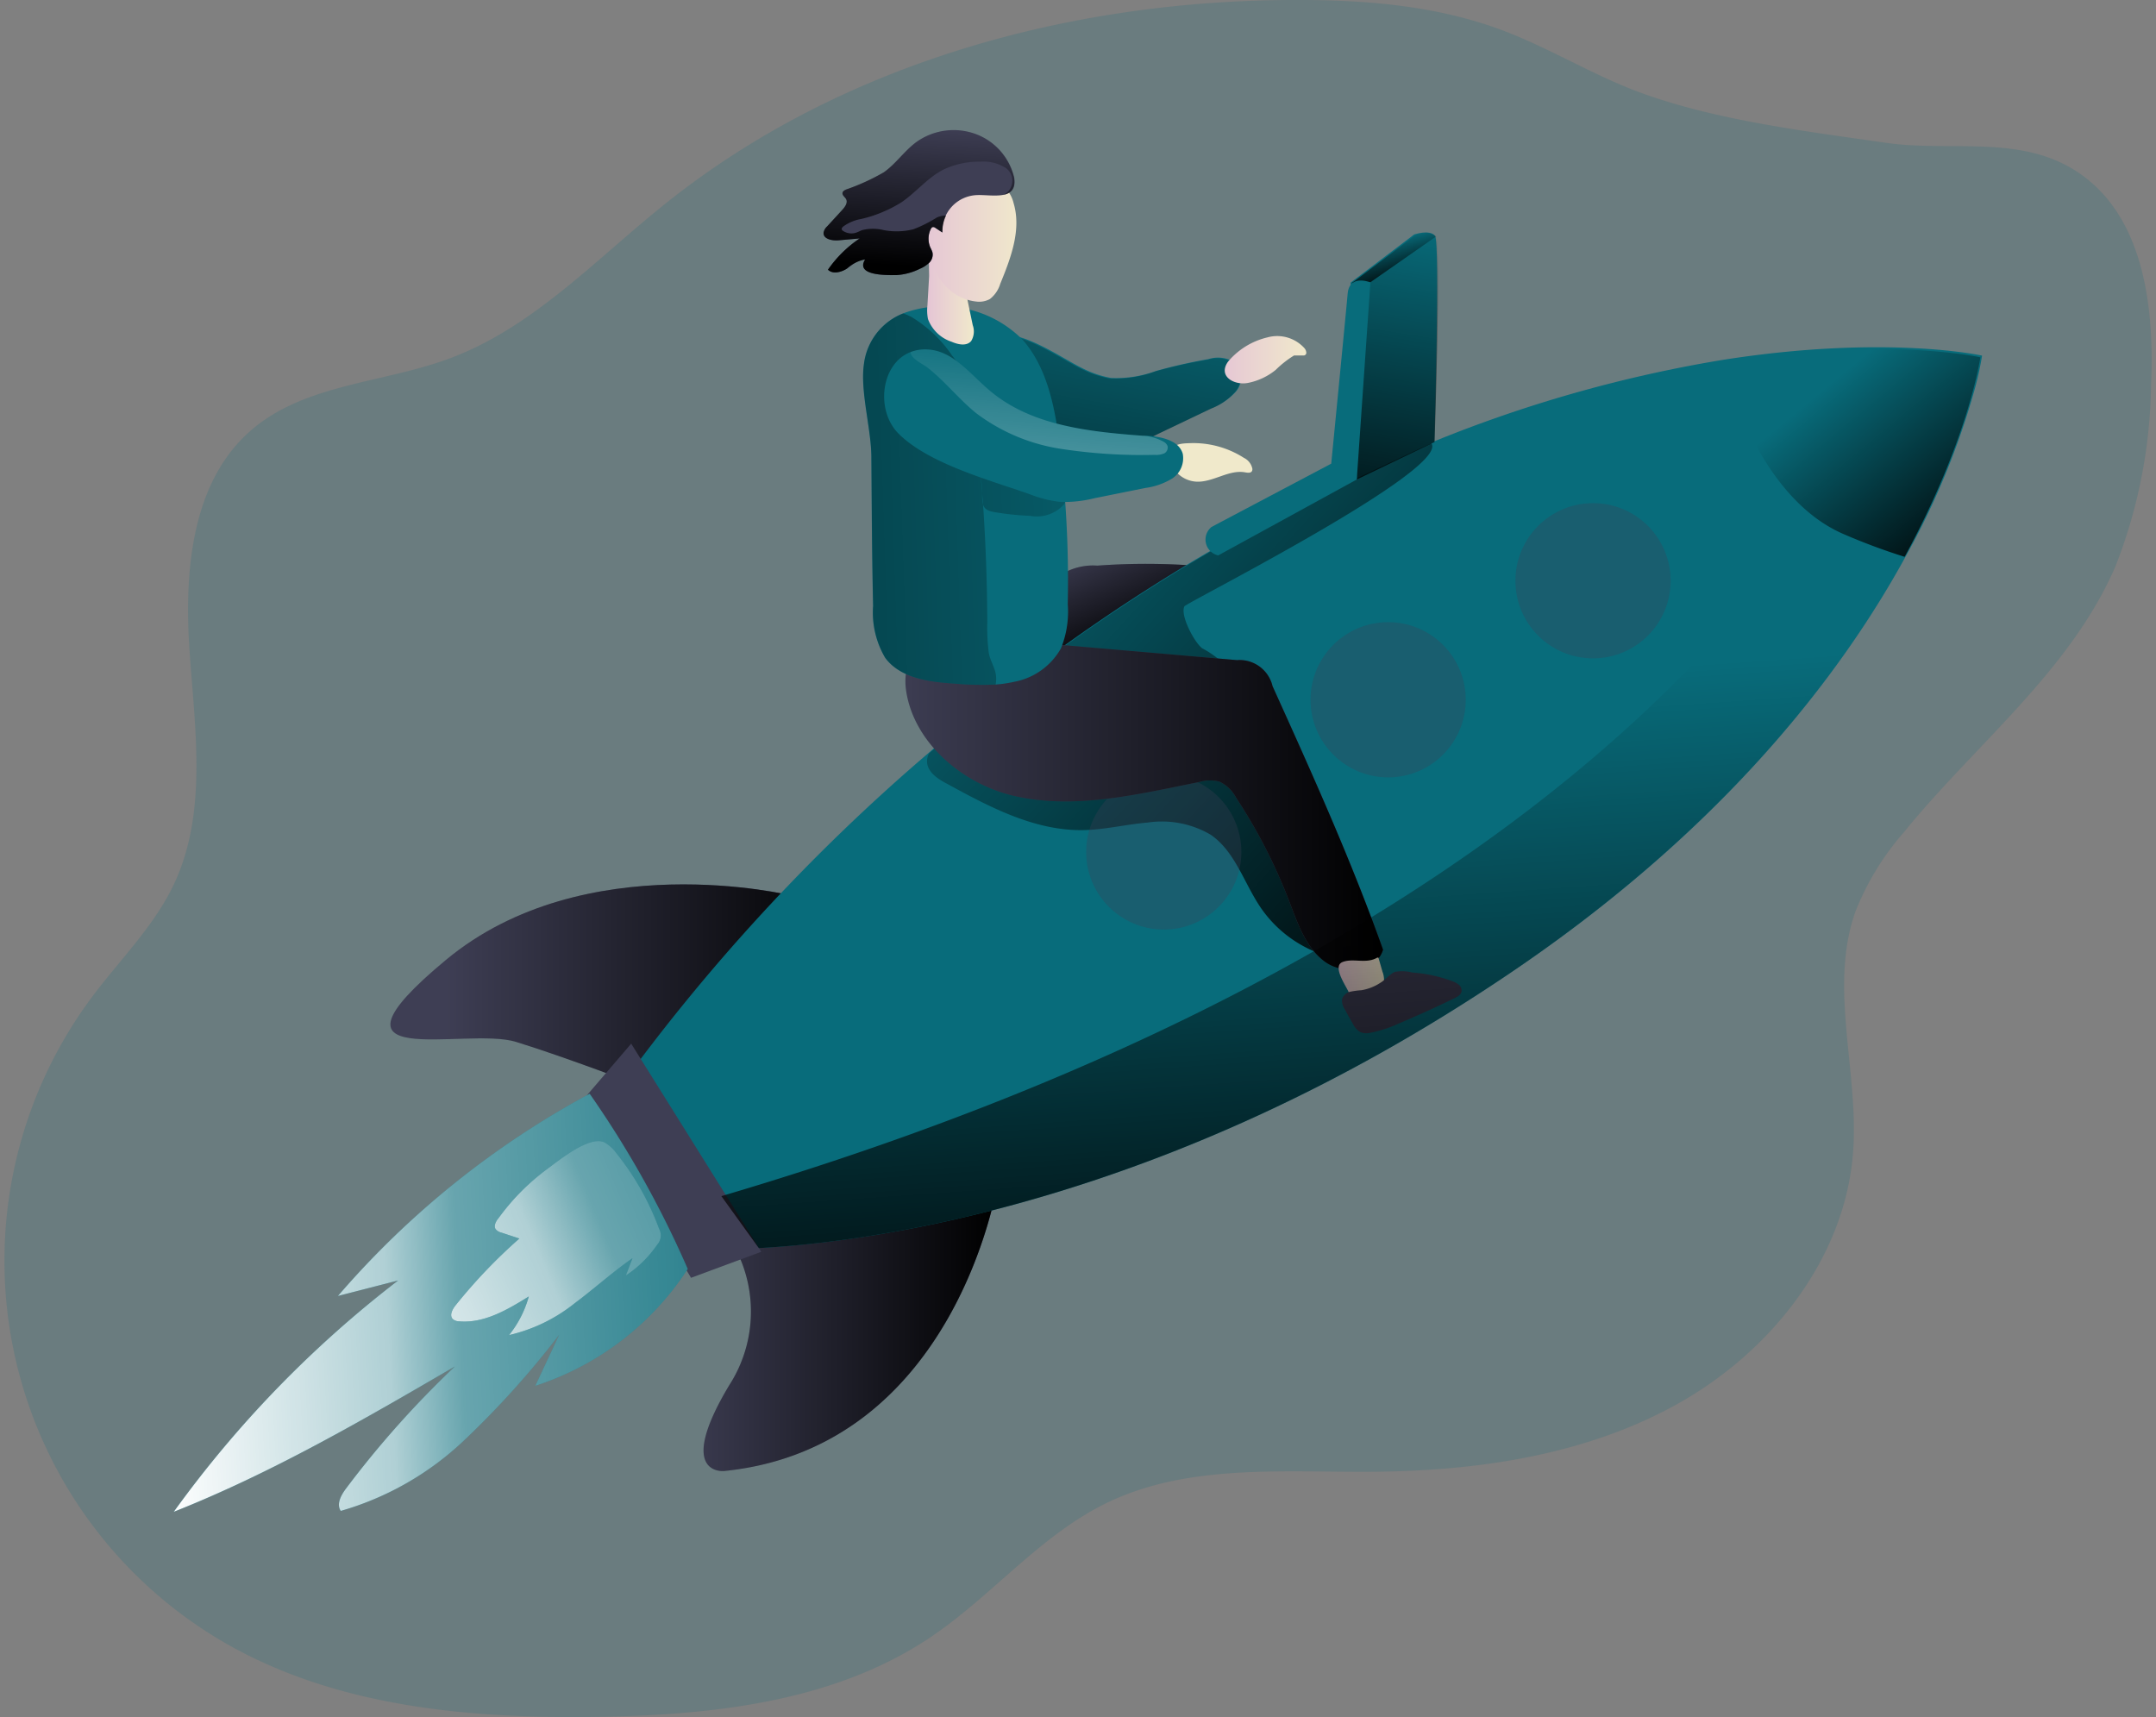 <svg xmlns="http://www.w3.org/2000/svg" xmlns:xlink="http://www.w3.org/1999/xlink" width="167" height="133" viewBox="0 0 167 133">
  <rect x="0" y="0" width="167" height="133" fill="#808080" stroke="none"/>
  <defs>
    <clipPath id="clip-path">
      <rect id="Retângulo_78" data-name="Retângulo 78" width="167" height="133" transform="translate(213 1792)" fill="#dedede"/>
    </clipPath>
    <linearGradient id="linear-gradient" y1="0.499" x2="1" y2="0.499" gradientUnits="objectBoundingBox">
      <stop offset="0" stop-opacity="0"/>
      <stop offset="0.99"/>
    </linearGradient>
    <linearGradient id="linear-gradient-2" x1="0" y1="0.5" x2="1" y2="0.5" xlink:href="#linear-gradient"/>
    <linearGradient id="linear-gradient-3" x1="0.784" y1="-0.503" x2="-0.429" y2="2.976" xlink:href="#linear-gradient"/>
    <linearGradient id="linear-gradient-4" x1="0.2" y1="-0.037" x2="0.684" y2="0.702" xlink:href="#linear-gradient"/>
    <linearGradient id="linear-gradient-5" x1="0.118" y1="-0.021" x2="1.184" y2="0.931" xlink:href="#linear-gradient"/>
    <linearGradient id="linear-gradient-6" x1="0.446" y1="0.185" x2="1.12" y2="0.88" xlink:href="#linear-gradient"/>
    <linearGradient id="linear-gradient-7" x1="0" y1="0.5" x2="1" y2="0.5" xlink:href="#linear-gradient"/>
    <linearGradient id="linear-gradient-8" x1="1.943" y1="0.409" x2="-3.702" y2="0.745" xlink:href="#linear-gradient"/>
    <linearGradient id="linear-gradient-9" x1="0.001" y1="0.5" x2="1" y2="0.5" gradientUnits="objectBoundingBox">
      <stop offset="0" stop-color="#e5c5d5"/>
      <stop offset="0.42" stop-color="#ead4d1"/>
      <stop offset="1" stop-color="#f0e9cb"/>
    </linearGradient>
    <linearGradient id="linear-gradient-10" x1="0.001" y1="0.5" x2="1" y2="0.5" xlink:href="#linear-gradient-9"/>
    <linearGradient id="linear-gradient-11" x1="0.54" y1="-0.023" x2="0.472" y2="0.945" xlink:href="#linear-gradient"/>
    <linearGradient id="linear-gradient-12" x1="0" y1="0.5" x2="1" y2="0.5" xlink:href="#linear-gradient-9"/>
    <linearGradient id="linear-gradient-13" x1="-100.963" y1="-64.97" x2="-99.98" y2="-64.97" xlink:href="#linear-gradient-9"/>
    <linearGradient id="linear-gradient-14" x1="0.515" y1="-0.043" x2="0.436" y2="1.422" xlink:href="#linear-gradient"/>
    <linearGradient id="linear-gradient-15" x1="0.375" y1="0.302" x2="0.724" y2="0.964" xlink:href="#linear-gradient"/>
    <linearGradient id="linear-gradient-16" x1="0" y1="0.499" x2="1.002" y2="0.499" xlink:href="#linear-gradient-9"/>
    <linearGradient id="linear-gradient-17" x1="1.364" y1="0.465" x2="-0.032" y2="0.524" gradientUnits="objectBoundingBox">
      <stop offset="0.02" stop-color="#fff" stop-opacity="0"/>
      <stop offset="0.58" stop-color="#fff" stop-opacity="0.388"/>
      <stop offset="0.68" stop-color="#fff" stop-opacity="0.678"/>
      <stop offset="1" stop-color="#fff"/>
    </linearGradient>
    <linearGradient id="linear-gradient-18" x1="2.451" y1="-0.279" x2="-0.565" y2="0.919" xlink:href="#linear-gradient-17"/>
    <linearGradient id="linear-gradient-19" x1="0.622" y1="-0.227" x2="0.096" y2="2.834" xlink:href="#linear-gradient-17"/>
    <linearGradient id="linear-gradient-20" x1="0.49" y1="0.371" x2="0.566" y2="1.146" xlink:href="#linear-gradient"/>
  </defs>
  <g id="Illustration" transform="translate(-213 -1792)" clip-path="url(#clip-path)">
    <g id="fast_working" transform="translate(213.361 1792)">
      <path id="Caminho_179" data-name="Caminho 179" d="M133.858,10.627c-3.737-1.358-7.144-3.5-10.862-4.892-5.047-1.883-10.5-2.332-15.9-2.325-17.42,0-35.191,4.856-48.8,15.722-5.424,4.32-10.3,9.639-16.79,12.046-5.138,1.912-11.177,1.959-15.334,5.533-4.649,3.983-5.225,10.931-4.808,17.05s1.412,12.582-1.2,18.129c-1.535,3.259-4.168,5.833-6.326,8.715A34.177,34.177,0,0,0,24.69,130.994c8.549,4.707,18.683,5.562,28.449,5.4,8.914-.148,18.238-1.195,25.635-6.173,4.765-3.212,8.509-7.919,13.683-10.417,6.239-3.005,13.516-2.346,20.443-2.39,8.2-.058,16.612-1.275,23.771-5.286s12.89-11.192,13.542-19.368c.5-6.275-1.912-12.818.192-18.745a21.01,21.01,0,0,1,3.719-6.1c5.554-6.847,12.908-12.517,16.417-20.628a39.778,39.778,0,0,0,2.759-14c.275-6.014-.536-12.944-5.471-16.4-4.475-3.132-9.986-1.684-15.03-2.408C146.6,13.582,139.763,12.763,133.858,10.627Z" transform="translate(-7.046 -3.411)" fill="#086c7b" opacity="0.18"/>
      <path id="Caminho_180" data-name="Caminho 180" d="M67.977,72.778S51.959,68.85,41.227,77.764s1.514,5.142,5.431,6.351,9.823,3.476,9.823,3.476S72.815,79.875,67.977,72.778Z" transform="translate(-7.046 -3.411)" fill="#3e3e54"/>
      <path id="Caminho_181" data-name="Caminho 181" d="M67.977,72.778S51.959,68.85,41.227,77.764s1.514,5.142,5.431,6.351,9.823,3.476,9.823,3.476S72.815,79.875,67.977,72.778Z" transform="translate(-7.046 -3.411)" fill="url(#linear-gradient)"/>
      <path id="Caminho_182" data-name="Caminho 182" d="M62.365,98.211s10.077-6.648,16.323-4.635l5.239,1.611s-3.223,20.356-21.16,22.17c0,0-3.827.4.406-6.651A10.523,10.523,0,0,0,62.365,98.211Z" transform="translate(-7.046 -3.411)" fill="#3e3e54"/>
      <path id="Caminho_183" data-name="Caminho 183" d="M62.365,98.211s10.077-6.648,16.323-4.635l5.239,1.611s-3.223,20.356-21.16,22.17c0,0-3.827.4.406-6.651A10.523,10.523,0,0,0,62.365,98.211Z" transform="translate(-7.046 -3.411)" fill="url(#linear-gradient-2)"/>
      <path id="Caminho_184" data-name="Caminho 184" d="M90.43,31.885a8.009,8.009,0,0,0,2.3.8,8.882,8.882,0,0,0,3.509-.543,41.124,41.124,0,0,1,4.059-.916,2.408,2.408,0,0,1,2.172.362,1.7,1.7,0,0,1-.04,2.14,4.949,4.949,0,0,1-1.9,1.311l-4.12,1.966a12.973,12.973,0,0,1-2.2.891c-3.139.847-6.4-.724-9.132-2.473-1.054-.681-2.194-1.579-2.238-2.831a4.139,4.139,0,0,1,.3-1.448A3.291,3.291,0,0,1,84,29.636C85.248,28.561,89.173,31.295,90.43,31.885Z" transform="translate(-7.046 -3.411)" fill="#086c7b"/>
      <path id="Caminho_185" data-name="Caminho 185" d="M90.343,31.928a8.009,8.009,0,0,0,2.3.8,8.882,8.882,0,0,0,3.509-.543,40.109,40.109,0,0,1,4.073-.912,2.388,2.388,0,0,1,2.172.362,1.7,1.7,0,0,1-.04,2.136,4.949,4.949,0,0,1-1.9,1.311l-4.12,1.966a12.973,12.973,0,0,1-2.2.891c-3.139.847-6.4-.724-9.132-2.473-1.054-.677-2.194-1.579-2.238-2.831a4.023,4.023,0,0,1,.3-1.448,3.3,3.3,0,0,1,.833-1.5C85.162,28.6,89.072,31.342,90.343,31.928Z" transform="translate(-7.046 -3.411)" fill="url(#linear-gradient-3)"/>
      <path id="Caminho_186" data-name="Caminho 186" d="M98.62,47.176a34.9,34.9,0,0,1-4.164,4.975A13.881,13.881,0,0,1,89.488,56a3.513,3.513,0,0,1-3.027-.065,2.964,2.964,0,0,1-1.184-2.987,6.014,6.014,0,0,1,1.6-2.958,16.091,16.091,0,0,1,2.049-2.1,4.646,4.646,0,0,1,2.755-.666,52.143,52.143,0,0,1,6.934-.04Z" transform="translate(-7.046 -3.411)" fill="#3e3e54"/>
      <path id="Caminho_187" data-name="Caminho 187" d="M98.62,47.176a34.9,34.9,0,0,1-4.164,4.975A13.881,13.881,0,0,1,89.488,56a3.513,3.513,0,0,1-3.027-.065,2.964,2.964,0,0,1-1.184-2.987,6.014,6.014,0,0,1,1.6-2.958,16.091,16.091,0,0,1,2.049-2.1,4.646,4.646,0,0,1,2.755-.666,52.143,52.143,0,0,1,6.934-.04Z" transform="translate(-7.046 -3.411)" fill="url(#linear-gradient-4)"/>
      <path id="Caminho_188" data-name="Caminho 188" d="M160.214,30.958a24.7,24.7,0,0,1-.572,2.6,59.317,59.317,0,0,1-5.294,12.858c-5.04,9.244-14.273,21.363-31.016,32.587C97.045,96.69,73.973,99.638,65.461,100.083c-2.252.127-3.487.08-3.487.08L54.265,88.214A149.975,149.975,0,0,1,78.64,61.71h0a142.783,142.783,0,0,1,23.43-16.569,133.243,133.243,0,0,1,15.483-7.452,104.181,104.181,0,0,1,22.688-6.42C152.845,29.307,160.214,30.958,160.214,30.958Z" transform="translate(-7.046 -3.411)" fill="#086c7b"/>
      <path id="Caminho_189" data-name="Caminho 189" d="M98.432,50.373c-.362.67.764,2.806,1.38,3.259a6.966,6.966,0,0,1,1.81,1.354.952.952,0,0,1,.192.793c-.116.406-.579.587-.981.724l-10.8,3.324a1.738,1.738,0,0,0-.8.409A1.191,1.191,0,0,0,89.5,61.9a2.9,2.9,0,0,0,1.81.449c3.494,0,7.332-1.448,10.258.449a8.784,8.784,0,0,1,2.133,2.172,30.053,30.053,0,0,1,4.671,9.077,4.884,4.884,0,0,1,.214,3.1,9.515,9.515,0,0,1-4.229-3.4c-1.311-1.912-1.984-4.367-3.892-5.677a7.472,7.472,0,0,0-4.884-.945c-1.687.141-3.349.565-5.04.587-3.766.047-7.242-1.81-10.558-3.621-.692-.362-1.477-.9-1.492-1.691a1.311,1.311,0,0,1,.152-.623h0A142.781,142.781,0,0,1,102.074,45.2a133.248,133.248,0,0,1,15.483-7.452C118.991,39.789,98.588,50.094,98.432,50.373Z" transform="translate(-7.046 -3.411)" fill="url(#linear-gradient-5)"/>
      <path id="Caminho_190" data-name="Caminho 190" d="M160.08,31.088s-.894,6.336-5.866,15.454a47.581,47.581,0,0,1-4.707-1.752c-6.307-2.7-8.907-11.532-9.385-13.364C152.711,29.441,160.08,31.088,160.08,31.088Z" transform="translate(-7.046 -3.411)" fill="url(#linear-gradient-6)"/>
      <circle id="Elipse_19" data-name="Elipse 19" cx="6.011" cy="6.011" r="6.011" transform="translate(117.021 38.974)" fill="#3e3e54" opacity="0.31"/>
      <circle id="Elipse_20" data-name="Elipse 20" cx="6.011" cy="6.011" r="6.011" transform="translate(101.151 48.193)" fill="#3e3e54" opacity="0.31"/>
      <circle id="Elipse_21" data-name="Elipse 21" cx="6.011" cy="6.011" r="6.011" transform="translate(83.771 59.982)" fill="#3e3e54" opacity="0.31"/>
      <path id="Caminho_191" data-name="Caminho 191" d="M48.53,80.842l10.077,16.12-5.442,2.017L44.9,85.075Z" fill="#3e3e54"/>
      <path id="Caminho_192" data-name="Caminho 192" d="M85.089,65.026c4.761,1.151,9.729-.091,14.534-1.05a2.9,2.9,0,0,1,1.513-.022,2.816,2.816,0,0,1,1.282,1.227,41.885,41.885,0,0,1,4.124,8.035c.652,1.7,1.264,3.545,2.712,4.646s4.034.855,4.559-.887c-2.473-6.956-5.518-13.69-8.56-20.418a2.62,2.62,0,0,0-2.748-2.013L85.357,53.063C81.5,52.73,75.711,52.219,77,57.578,77.895,61.315,81.468,64.15,85.089,65.026Z" transform="translate(-7.046 -3.411)" fill="#3e3e54"/>
      <path id="Caminho_193" data-name="Caminho 193" d="M85.089,65.026c4.761,1.151,9.729-.091,14.534-1.05a2.9,2.9,0,0,1,1.513-.022,2.816,2.816,0,0,1,1.282,1.227,41.885,41.885,0,0,1,4.124,8.035c.652,1.7,1.264,3.545,2.712,4.646s4.034.855,4.559-.887c-2.473-6.956-5.518-13.69-8.56-20.418a2.62,2.62,0,0,0-2.748-2.013L85.357,53.063C81.5,52.73,75.711,52.219,77,57.578,77.895,61.315,81.468,64.15,85.089,65.026Z" transform="translate(-7.046 -3.411)" fill="url(#linear-gradient-7)"/>
      <path id="Caminho_194" data-name="Caminho 194" d="M89.391,50.2a7.569,7.569,0,0,1-.525,3.429,5.254,5.254,0,0,1-3.621,2.593,9.819,9.819,0,0,1-1.448.214,23.6,23.6,0,0,1-3.118-.069c-1.988-.13-4.244-.4-5.431-2a6.924,6.924,0,0,1-.938-4.026c-.087-3.831-.105-7.662-.134-11.492,0-2.191-.887-5.145-.576-7.242a4.837,4.837,0,0,1,3.031-3.918,8.745,8.745,0,0,1,9.284,2.06c1.669,1.912,2.314,4.5,2.7,7.01A84.976,84.976,0,0,1,89.391,50.2Z" transform="translate(-7.046 -3.411)" fill="#086c7b"/>
      <path id="Caminho_195" data-name="Caminho 195" d="M82.859,42.9q.282,4.345.3,8.69a15.5,15.5,0,0,0,.116,2.39c.1.6.485,1.162.554,1.734a2.379,2.379,0,0,1-.022.724,23.6,23.6,0,0,1-3.118-.069c-1.988-.13-4.244-.4-5.431-2a6.924,6.924,0,0,1-.938-4.026c-.087-3.831-.105-7.662-.134-11.492,0-2.191-.887-5.145-.576-7.242a4.837,4.837,0,0,1,3.031-3.918,4.1,4.1,0,0,1,.673.29,10.108,10.108,0,0,1,3.107,2.955,9.335,9.335,0,0,1,1.159,1.85,9.635,9.635,0,0,1,.608,2.7c.224,1.9.406,3.809.554,5.721.08,1.021-.192,1.666.909,1.861a21.211,21.211,0,0,0,2.831.3,2.822,2.822,0,0,0,2.621-.891,1.876,1.876,0,0,0-.163-2.024A3.588,3.588,0,0,0,87.2,39.257c-.673-.246-1.383-.384-2.064-.612A5.069,5.069,0,0,1,83.261,37.6a2.9,2.9,0,0,1-.963-1.879" transform="translate(-7.046 -3.411)" fill="url(#linear-gradient-8)"/>
      <path id="Caminho_196" data-name="Caminho 196" d="M78.521,27.08a3.461,3.461,0,0,0,.043,1.043,2.933,2.933,0,0,0,1.829,1.76c.5.217,1.159.362,1.517-.054a1.426,1.426,0,0,0,.123-1.227l-.478-2.285a7.636,7.636,0,0,0-.416-1.5c-.21-.489-1.6-2.48-2.3-1.973-.293.21-.17,1.644-.188,2Z" transform="translate(-7.046 -3.411)" fill="url(#linear-gradient-9)"/>
      <path id="Caminho_197" data-name="Caminho 197" d="M78.593,22.913a5.793,5.793,0,0,0,1.253,2.56,3.769,3.769,0,0,0,2.495,1.3,1.713,1.713,0,0,0,1.021-.2,2.339,2.339,0,0,0,.8-1.177c.822-2,1.655-4.189,1.032-6.26a2.535,2.535,0,0,0-1.122-1.553,2.792,2.792,0,0,0-1.9-.105,6.424,6.424,0,0,0-3.418,1.738C78.047,20.139,78.354,21.9,78.593,22.913Z" transform="translate(-7.046 -3.411)" fill="url(#linear-gradient-10)"/>
      <path id="Caminho_198" data-name="Caminho 198" d="M82.58,13.922a4.957,4.957,0,0,0-4.942.511c-.912.684-1.564,1.669-2.495,2.325a16.267,16.267,0,0,1-2.918,1.336c-.119.051-.253.127-.275.253-.036.2.192.322.282.5.138.272-.083.583-.29.811l-1.18,1.289a.854.854,0,0,0-.279.485c-.04.5.663.637,1.159.594l1.637-.145A9.3,9.3,0,0,0,70.823,24.3c.362.384,1.032.2,1.477-.091s.869-.724,1.4-.7c-.793,1.278,1.691,1.227,2.433,1.209a4.638,4.638,0,0,0,1.81-.492,2.147,2.147,0,0,0,.724-.467.883.883,0,0,0,.253-.793,2.273,2.273,0,0,0-.156-.362,1.7,1.7,0,0,1,.022-1.448c.036-.069.083-.145.163-.156a.261.261,0,0,1,.177.062l.547.362a2.788,2.788,0,0,1,2.65-2.9c1.13-.062,3.2.5,2.926-1.347A4.779,4.779,0,0,0,82.58,13.922Z" transform="translate(-7.046 -3.411)" fill="#3e3e54"/>
      <path id="Caminho_199" data-name="Caminho 199" d="M84.39,18.517a1.217,1.217,0,0,0-.025-2.223,3.139,3.139,0,0,0-1.7-.362,6.517,6.517,0,0,0-2.875.6c-1.231.616-2.122,1.749-3.259,2.535A10.258,10.258,0,0,1,73.4,20.371a3.342,3.342,0,0,0-1.412.594c-.065.062-.13.145-.1.228a.268.268,0,0,0,.087.094,1.166,1.166,0,0,0,.963.163c.188-.051.362-.152.536-.217a3.458,3.458,0,0,1,1.655,0,5.352,5.352,0,0,0,2.3-.062,10.16,10.16,0,0,0,1.81-.905,1.517,1.517,0,0,1,.724-.152,2.929,2.929,0,0,0-.279,1.3l-.547-.362a.261.261,0,0,0-.2-.051c-.076,0-.127.087-.163.156a1.709,1.709,0,0,0-.022,1.448,1.97,1.97,0,0,1,.152.362.862.862,0,0,1-.246.793,2.35,2.35,0,0,1-.724.471,4.707,4.707,0,0,1-1.81.489c-.724,0-3.219.069-2.43-1.209a2.84,2.84,0,0,0-1.4.7c-.42.272-1.086.471-1.477.091a9.244,9.244,0,0,1,2.455-2.422l-1.637.145c-.5.043-1.2-.1-1.159-.594a.869.869,0,0,1,.275-.485l1.184-1.289c.206-.228.427-.54.29-.811-.091-.177-.319-.308-.282-.5.022-.13.156-.2.275-.257a17.159,17.159,0,0,0,2.918-1.329c.934-.655,1.586-1.647,2.495-2.325a4.942,4.942,0,0,1,4.942-.514,4.764,4.764,0,0,1,2.654,3.259C85.361,18.068,84.966,18.4,84.39,18.517Z" transform="translate(-7.046 -3.411)" fill="url(#linear-gradient-11)"/>
      <path id="Caminho_200" data-name="Caminho 200" d="M104.855,29.546a2.84,2.84,0,0,1,2.868.833.59.59,0,0,1,.145.333.21.21,0,0,1-.192.235h-.757a7.857,7.857,0,0,0-1.419,1.115,4.888,4.888,0,0,1-2.154,1.01c-1.05.206-2.354-.507-1.539-1.647A5.687,5.687,0,0,1,104.855,29.546Z" transform="translate(-7.046 -3.411)" fill="url(#linear-gradient-12)"/>
      <path id="Caminho_201" data-name="Caminho 201" d="M103.037,38.877a1.2,1.2,0,0,1,.655.851.333.333,0,0,1-.033.177c-.1.167-.34.127-.532.094-1.249-.224-2.437.75-3.708.724a2.245,2.245,0,0,1-1.542-.67,1.837,1.837,0,0,1-.521-1.662c.214-.623.938-.634,1.5-.652A7.263,7.263,0,0,1,103.037,38.877Z" transform="translate(-7.046 -3.411)" fill="url(#linear-gradient-13)"/>
      <path id="Caminho_202" data-name="Caminho 202" d="M111.3,25.3l4.924-3.726s1.209-.406,1.615.1-.051,15.953-.051,15.953l-6.1,2.871Z" transform="translate(-7.046 -3.411)" fill="#086c7b"/>
      <path id="Caminho_203" data-name="Caminho 203" d="M111.376,25.346l4.935-3.726s1.209-.406,1.615.1-.123,15.932-.123,15.932l-6.025,2.9Z" transform="translate(-7.046 -3.411)" fill="url(#linear-gradient-14)"/>
      <path id="Caminho_204" data-name="Caminho 204" d="M112.835,25.273l5.091-3.548s-.909-.655-1.615-.1-4.935,3.722-4.935,3.722Z" transform="translate(-7.046 -3.411)" fill="url(#linear-gradient-15)"/>
      <path id="Caminho_205" data-name="Caminho 205" d="M111.116,80.187a.847.847,0,0,0,.17.264.757.757,0,0,0,.315.156,2.118,2.118,0,0,0,1.76-.29,1.235,1.235,0,0,0,.474-.561,1.771,1.771,0,0,0-.069-1.086l-.3-1.043a.08.08,0,0,0-.018-.04h-.083c-.873.521-1.9,0-2.734.362C109.928,78.289,110.858,79.658,111.116,80.187Z" transform="translate(-7.046 -3.411)" fill="url(#linear-gradient-16)"/>
      <path id="Caminho_206" data-name="Caminho 206" d="M112.129,80.114a5.881,5.881,0,0,0-.873.119.862.862,0,0,0-.616.572,1.18,1.18,0,0,0,.206.778c.21.387.42.775.644,1.155a1.448,1.448,0,0,0,.554.616,1.285,1.285,0,0,0,.768.058,9.393,9.393,0,0,0,2.227-.724q2.173-.916,4.312-1.959c.235-.116.5-.264.543-.521a.561.561,0,0,0-.177-.489,1.448,1.448,0,0,0-.463-.275,10.938,10.938,0,0,0-3.172-.7A3.057,3.057,0,0,0,114.7,78.7c-.358.174-.7.6-1.086.833A3.791,3.791,0,0,1,112.129,80.114Z" transform="translate(-7.046 -3.411)" fill="#3e3e54"/>
      <path id="Caminho_207" data-name="Caminho 207" d="M97.469,40.484a5.341,5.341,0,0,1-2.064.724L91.476,42a9.7,9.7,0,0,1-2.64.29,9.074,9.074,0,0,1-2.354-.583c-3.049-1.086-7.883-2.364-10.222-4.732-1.771-1.81-1.336-5.4.952-6.293a3.136,3.136,0,0,1,1.369-.2c1.941.123,3.259,1.908,4.751,3.165,3.2,2.73,7.669,3.2,11.876,3.516h.369c1.086.08,2.426.362,2.723,1.4A1.884,1.884,0,0,1,97.469,40.484Z" transform="translate(-7.046 -3.411)" fill="#086c7b"/>
      <path id="Caminho_208" data-name="Caminho 208" d="M101.046,46.433l10.732-5.88,1.057-15.265s-1.629-.673-1.763.873S109.8,39.326,109.8,39.326l-9.269,4.9A1.258,1.258,0,0,0,101.046,46.433Z" transform="translate(-7.046 -3.411)" fill="#086c7b"/>
      <path id="Caminho_209" data-name="Caminho 209" d="M59.957,101.705a22.261,22.261,0,0,1-11.807,9.052L50,106.8a69.576,69.576,0,0,1-7.4,8.216,23.181,23.181,0,0,1-9.519,5.431c-.362-.525.025-1.227.409-1.738a75.426,75.426,0,0,1,8.433-9.454c-7.071,4.117-14.172,8.248-21.779,11.261a86.009,86.009,0,0,1,17.38-17.919l-4.664,1.2a68.56,68.56,0,0,1,19.5-15.664A78.175,78.175,0,0,1,59.957,101.705Z" transform="translate(-7.046 -3.411)" fill="#086c7b"/>
      <path id="Caminho_210" data-name="Caminho 210" d="M59.957,101.705a22.261,22.261,0,0,1-11.807,9.052L50,106.8a69.576,69.576,0,0,1-7.4,8.216,23.181,23.181,0,0,1-9.519,5.431c-.362-.525.025-1.227.409-1.738a75.426,75.426,0,0,1,8.433-9.454c-7.071,4.117-14.172,8.248-21.779,11.261a86.009,86.009,0,0,1,17.38-17.919l-4.664,1.2a68.56,68.56,0,0,1,19.5-15.664A78.175,78.175,0,0,1,59.957,101.705Z" transform="translate(-7.046 -3.411)" fill="url(#linear-gradient-17)"/>
      <path id="Caminho_211" data-name="Caminho 211" d="M45.26,97.809c-.17.235-.34.55-.192.8a.789.789,0,0,0,.453.279l1.394.46a41.277,41.277,0,0,0-4.946,5.178c-.25.311-.492.786-.206,1.065a.75.75,0,0,0,.482.17c1.937.174,3.744-.9,5.4-1.926a8.292,8.292,0,0,1-1.528,2.991,12.689,12.689,0,0,0,5.069-2.455c1.51-1.126,2.933-2.415,4.49-3.5l-.514,1.34a8.78,8.78,0,0,0,2.419-2.375,1.086,1.086,0,0,0,.148-1.267,20.827,20.827,0,0,0-3.291-5.819,3.02,3.02,0,0,0-.905-.836c-1.137-.6-3.509,1.347-4.421,2.017a17.478,17.478,0,0,0-3.845,3.885Z" transform="translate(-7.046 -3.411)" fill="#086c7b"/>
      <path id="Caminho_212" data-name="Caminho 212" d="M45.26,97.809c-.17.235-.34.55-.192.8a.789.789,0,0,0,.453.279l1.394.46a41.277,41.277,0,0,0-4.946,5.178c-.25.311-.492.786-.206,1.065a.75.75,0,0,0,.482.17c1.937.174,3.744-.9,5.4-1.926a8.292,8.292,0,0,1-1.528,2.991,12.689,12.689,0,0,0,5.069-2.455c1.51-1.126,2.933-2.415,4.49-3.5l-.514,1.34a8.78,8.78,0,0,0,2.419-2.375,1.086,1.086,0,0,0,.148-1.267,20.827,20.827,0,0,0-3.291-5.819,3.02,3.02,0,0,0-.905-.836c-1.137-.6-3.509,1.347-4.421,2.017a17.478,17.478,0,0,0-3.845,3.885Z" transform="translate(-7.046 -3.411)" fill="url(#linear-gradient-18)"/>
      <path id="Caminho_213" data-name="Caminho 213" d="M96.821,38.544a1.51,1.51,0,0,1-.684.1,41.39,41.39,0,0,1-7.242-.46,14.53,14.53,0,0,1-6.622-2.788c-1.329-1.086-2.379-2.43-3.711-3.487-.362-.3-1.3-.677-1.351-1.224a3.136,3.136,0,0,1,1.369-.2c1.941.123,3.259,1.908,4.751,3.165,3.2,2.73,7.669,3.2,11.876,3.516h.087a3.78,3.78,0,0,1,1.517.46.634.634,0,0,1,.315.344.518.518,0,0,1-.3.579Z" transform="translate(-7.046 -3.411)" fill="url(#linear-gradient-19)"/>
      <path id="Caminho_214" data-name="Caminho 214" d="M160.083,31.085l-.445,2.469a58.884,58.884,0,0,1-5.29,12.858C149.3,55.656,140.075,67.756,123.336,79,97.045,96.69,73.973,99.638,65.461,100.087l-2.9-4.023c66.58-19.657,82.308-51.115,84.14-51.376s7.343-13.629,7.343-13.629Z" transform="translate(-7.046 -3.411)" fill="url(#linear-gradient-20)"/>
      <path id="Caminho_215" data-name="Caminho 215" d="M85.024,17.789a1.34,1.34,0,0,1-.634.724,4.041,4.041,0,0,1-.724.362l-2.842,1.144a2.422,2.422,0,0,1-.9.123,1.517,1.517,0,0,0-.724.152,10.16,10.16,0,0,1-1.81.905,5.352,5.352,0,0,1-2.3.062,3.458,3.458,0,0,0-1.655,0c-.181.065-.362.167-.536.217a1.166,1.166,0,0,1-.963-.163.268.268,0,0,1-.087-.094c-.029-.083.036-.167.1-.228a3.342,3.342,0,0,1,1.412-.594A10.258,10.258,0,0,0,76.5,19.093c1.144-.771,2.035-1.9,3.259-2.535a6.517,6.517,0,0,1,2.875-.6,3.139,3.139,0,0,1,1.7.362A1.343,1.343,0,0,1,85.024,17.789Z" transform="translate(-7.046 -3.411)" fill="none"/>
    </g>
  </g>
</svg>
